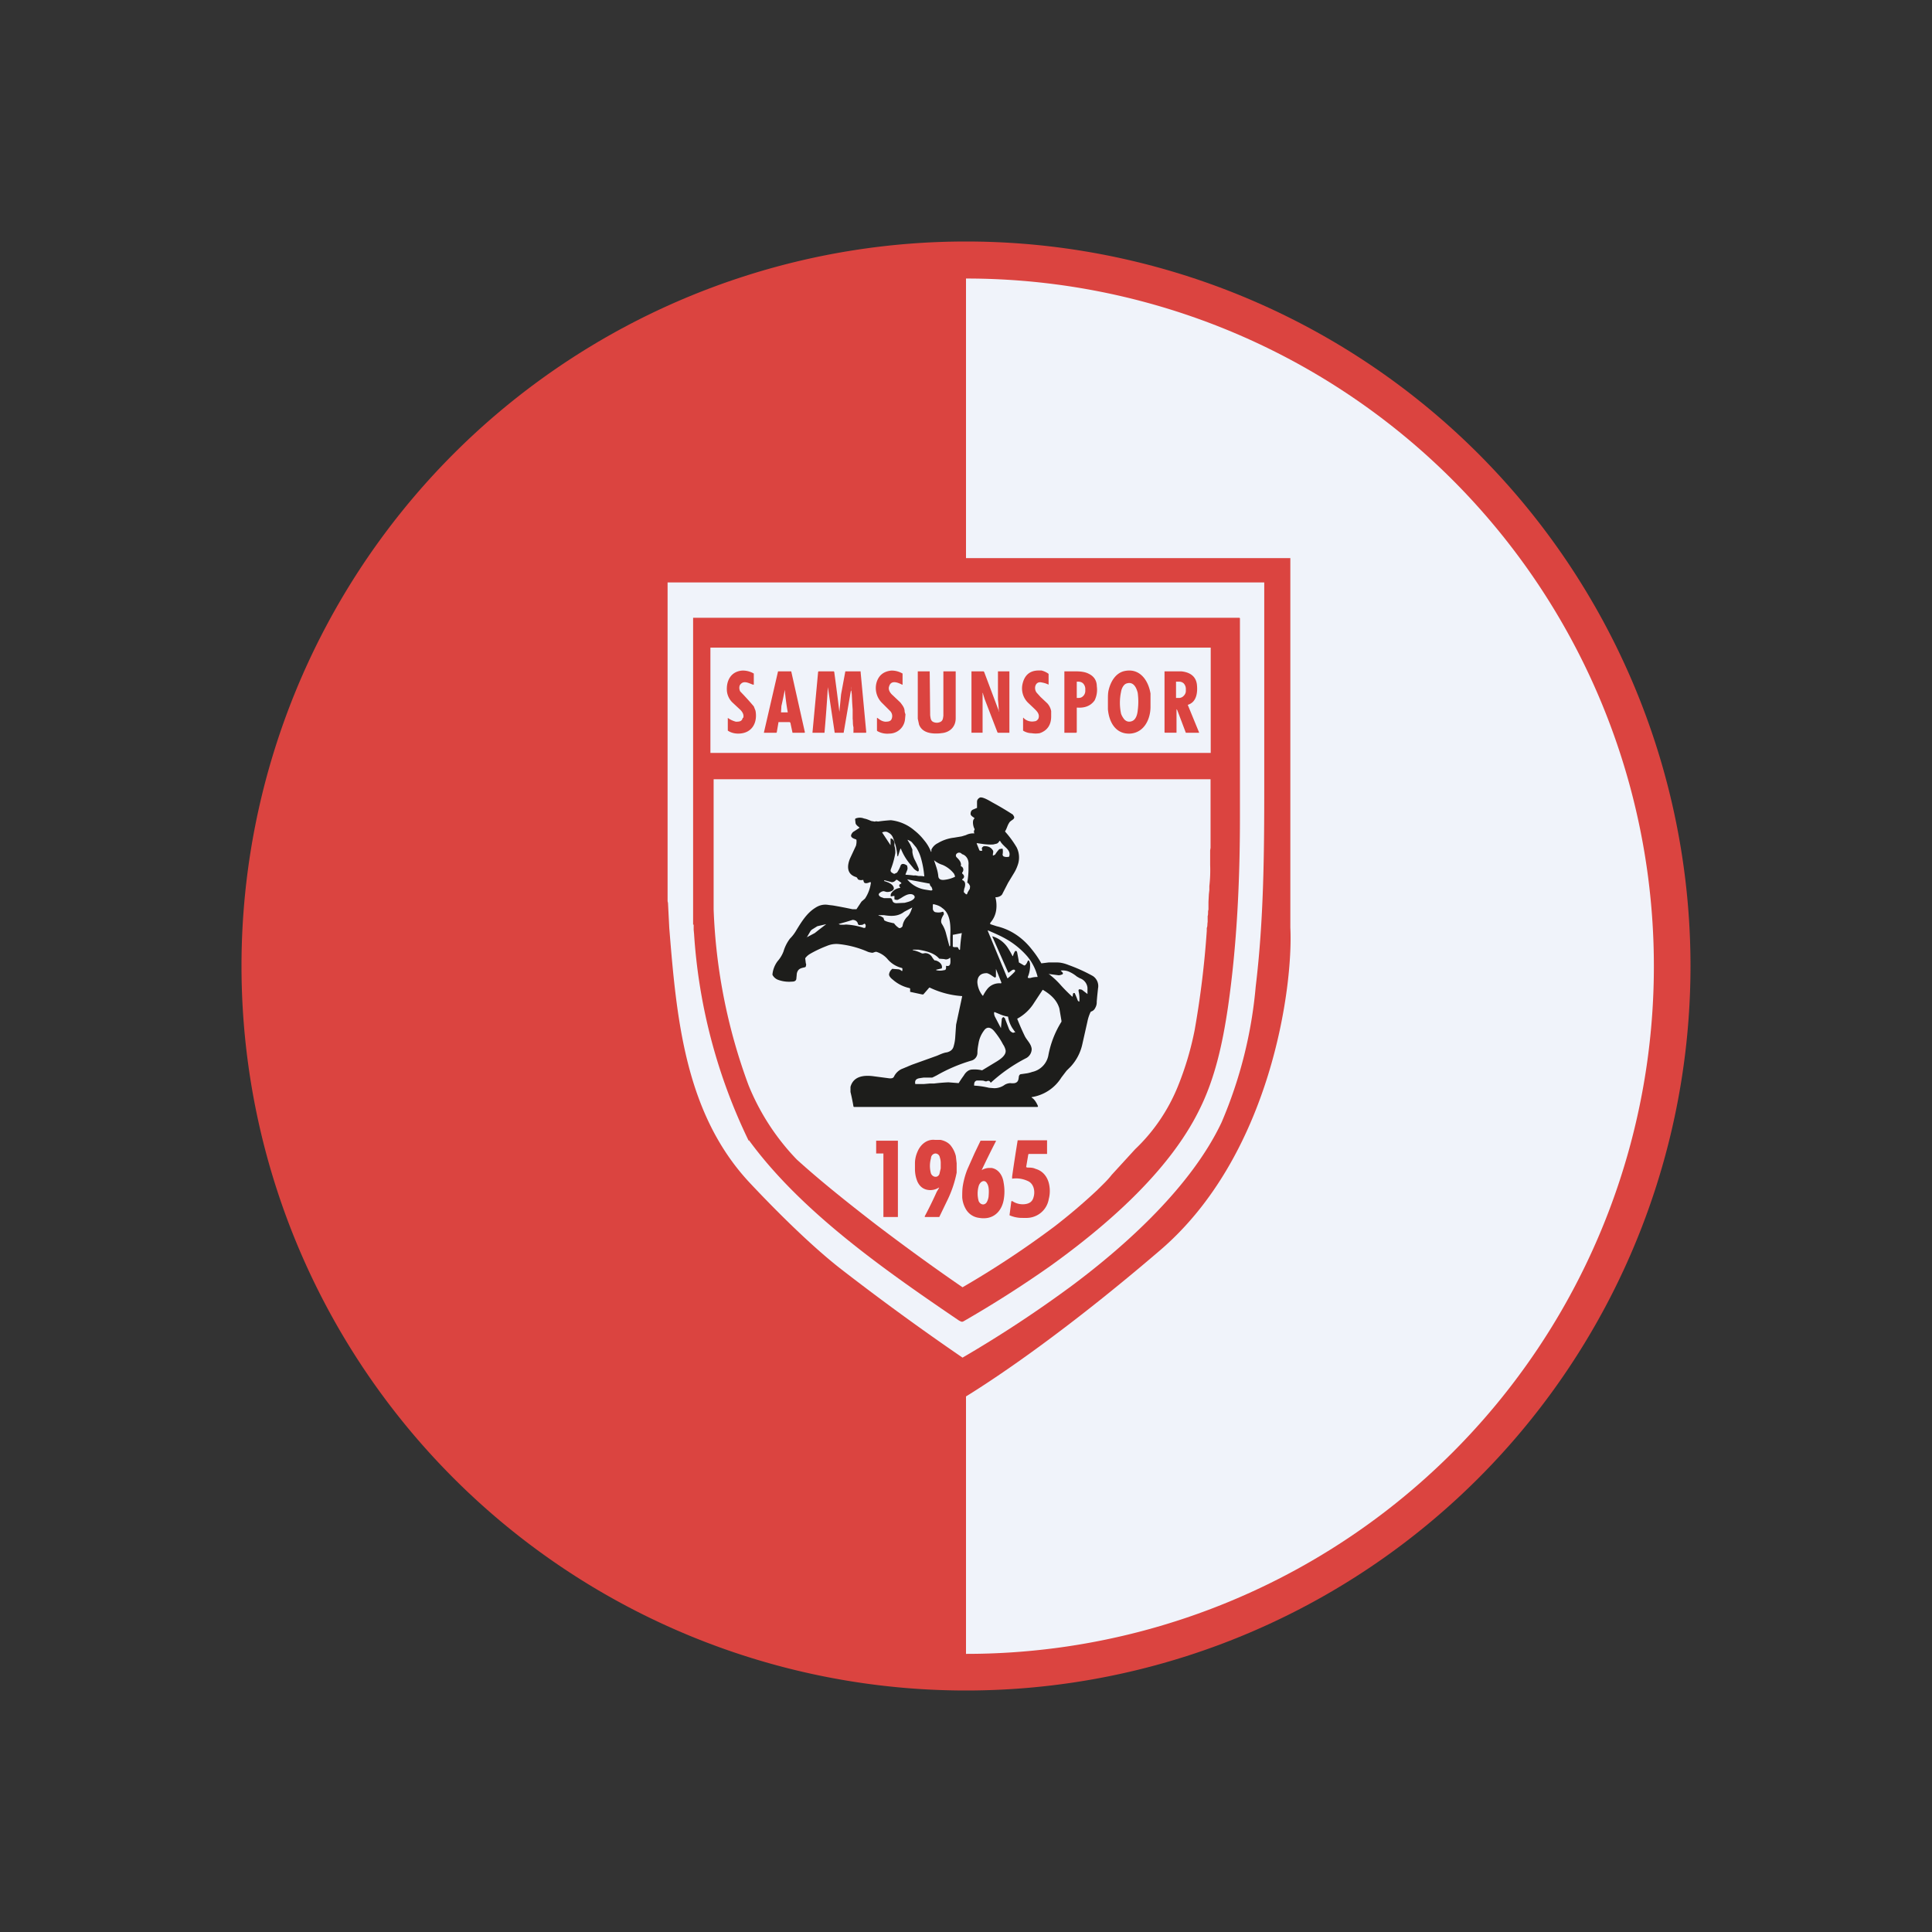 <svg xmlns="http://www.w3.org/2000/svg" width="1em" height="1em" viewBox="0 0 24 24"><rect x="0" y="0" width="24" height="24" fill="#333333" stroke="none"/><g fill="none"><path fill="#DB4440" d="M12 21a9 9 0 1 0 0-18a9 9 0 0 0 0 18"/><path fill="#F0F3FA" d="M20.545 12A8.54 8.54 0 0 1 12 20.545v-3.198c.429-.265 1.26-.831 2.393-1.8c1.403-1.186 1.673-3.309 1.636-4.024v-4.59H12V3.46a8.54 8.54 0 0 1 8.545 8.545z"/><path fill="#F0F3FA" d="M15.175 13.942c-.37.784-1.164 1.51-1.858 2.028a15 15 0 0 1-1.36.895a32 32 0 0 1-1.525-1.112c-.37-.291-.805-.725-1.128-1.07c-.794-.857-.9-2.032-.99-3.155l-.016-.312l-.005-.021v-3.96h7.412v2.53c0 .832-.006 1.663-.106 2.489a5.5 5.5 0 0 1-.424 1.688"/><path fill="#DB4440" d="M9.3 14.17a6.9 6.9 0 0 1-.678-2.568l-.005-.052v-.064H8.61V7.674h6.787l.006.006v2.472c0 .783-.037 1.588-.149 2.361c-.068.46-.164.89-.354 1.27c-.381.779-1.175 1.457-1.853 1.944a14 14 0 0 1-1.08.688c-.021.01-.032 0-.053-.01c-.937-.636-1.964-1.356-2.61-2.24z"/><path fill="#F0F3FA" d="M15.045 9.353h-6.22V8.045h6.215v1.308z"/><path fill="#DB4440" d="M9.232 8.918c.015-.043-.016-.085-.048-.112l-.09-.084a.23.23 0 0 1-.064-.138c-.01-.132.053-.244.191-.254a.27.27 0 0 1 .143.037v.138h-.01c-.048-.016-.107-.053-.149-.011c-.026.021-.026.064-.01.095q.088.09.169.186l.021.053c.027.142-.037.28-.206.285q-.08.002-.138-.037v-.158a.3.3 0 0 0 .1.047c.038 0 .075 0 .085-.047zm1.816-.398c-.022.043.01.09.042.117l.095.09c.032.042.053.069.053.116l.01.032l-.005.053a.196.196 0 0 1-.196.185a.25.25 0 0 1-.148-.031l-.005-.006v-.158h.005c.027.02.053.042.096.047c.031 0 .074 0 .084-.042a.09.09 0 0 0-.026-.095l-.09-.09a.26.26 0 0 1-.074-.26q.04-.134.185-.148q.074 0 .138.037v.138h-.006c-.053-.027-.132-.059-.159.015m1.852.408c.022-.058-.02-.095-.058-.132l-.074-.07a.25.25 0 0 1-.063-.237q.04-.16.2-.16h.033q.045.011.084.038l.005.005v.133a.3.3 0 0 0-.084-.027c-.08-.021-.106.074-.064.127l.048.053l.085.08a.2.2 0 0 1 .047.095v.069c0 .1-.047.174-.143.206a.3.3 0 0 1-.1 0a.2.2 0 0 1-.106-.032v-.153q.001-.015.01 0a.15.15 0 0 0 .133.037c.02 0 .037-.016.047-.032m1.393-.148c0 .148-.074.318-.249.333c-.18.011-.265-.137-.28-.301V8.69c0-.042 0-.085.01-.122c.026-.106.09-.212.201-.233c.186-.037.291.117.318.28zm-4.479.19H9.67v.006l-.021.122l-.006.005H9.49v-.005l.175-.758h.164l.17.758l-.006.005h-.148l-.027-.127h-.005zm.757-.391c.01-.064.005-.064 0 0l-.09.524h-.111l-.085-.567q0-.015 0 0q-.017.284-.042.567h-.149v-.005l.07-.752l.005-.006h.19l.005.006q.034.248.064.497l.021-.217l.053-.286h.19v.011l.07.747l-.006.005h-.148c-.005 0-.01 0-.005-.005v-.064c-.01-.037-.005-.069-.01-.106v-.111l-.006-.09l-.005-.106l-.006-.042zm1.117.53c-.106.01-.228 0-.27-.107l-.016-.074V8.34h.148l.006.546c.005.032.005.069.042.084q.04.016.08 0c.037-.015.037-.047.042-.079V8.34h.153v.583c0 .111-.08.18-.185.185m.519-.488v.482h-.138V8.34h.143c.01 0 .01 0 .016.011l.185.492v-.01l-.005-.01a2 2 0 0 0-.01-.133v-.35h.142v.763h-.137l-.006-.001l-.005-.004l-.159-.413l-.02-.064c0-.021-.006-.016-.006 0m1.17.17v.307h-.005v.005h-.149V8.34h.16q.087.002.137.027q.105.048.106.159a.3.3 0 0 1-.027.174c-.053.075-.132.096-.217.09zm1.239.031v.28h-.143l-.006-.004V8.34h.212c.095.011.175.053.19.16c.011.095 0 .216-.105.253c-.005 0-.01.006-.005.011l.137.334v.005h-.164l-.106-.28c-.01-.017-.01-.017-.01 0"/><path fill="#F0F3FA" d="M13.376 8.468h.016q.039-.001.063.022a.1.1 0 0 1 .027.063v.032a.09.09 0 0 1-.053.08a.1.1 0 0 1-.032.005h-.021zm1.27 0a.08.08 0 0 1 .059.022a.1.1 0 0 1 .026.063v.032q-.001.033-.026.058a.08.08 0 0 1-.053.027h-.043v-.202zm-.72.397a.65.65 0 0 1 0-.27c.006-.042.032-.095.07-.105c.084-.027.121.052.137.116q.015.111 0 .222c-.005.048-.021.106-.064.127c-.047.022-.09.006-.116-.037a.2.2 0 0 1-.027-.053M9.707 8.77q.023-.1.042-.201a3 3 0 0 0 .037.28h-.084zm5.135 4.018q-.071.365-.211.71c-.12.294-.3.56-.53.778l-.291.318c-.053.069-.117.127-.18.19q-.256.24-.535.455q-.548.41-1.138.752c-.37-.254-.725-.513-1.08-.783c-.37-.286-.699-.55-.98-.805a2.9 2.9 0 0 1-.598-.921a7 7 0 0 1-.434-2.186V9.68h6.173v.852l-.005.032v.18q.005.133-.01.264v.048l-.006.053l-.005.095v.096c-.01.026 0 .053-.01.08v.073c-.006.027 0 .053-.011.074v.037q-.042.616-.149 1.223"/><path fill="#1D1D1B" d="M10.813 10.956c-.026.011-.053.022-.074.011l-.005-.005a.1.1 0 0 1-.01-.032q0-.008 0 0c-.027.005-.043.005-.064-.005c-.01-.011-.01-.027-.032-.032c-.111-.037-.106-.138-.069-.228l.074-.159a.2.2 0 0 0 .006-.074l-.006-.005c-.031-.01-.08-.027-.053-.069a.07.07 0 0 1 .032-.032l.064-.042v-.005c-.021-.016-.043-.032-.048-.053l-.005-.043v-.01l.005-.005a.14.14 0 0 1 .106 0c.032.005.063.02.09.031l.037.006l.005.001l.006-.001c.01-.006.026 0 .037 0a2 2 0 0 1 .158-.016a.54.54 0 0 1 .292.127a.7.7 0 0 1 .121.122a.5.5 0 0 1 .085.143h.005v-.027a.17.17 0 0 1 .08-.08a.5.5 0 0 1 .2-.068l.096-.016l.053-.016a.2.2 0 0 1 .106-.021a.04.04 0 0 1 0-.043l.002-.007q0-.005-.002-.008c-.016-.027-.032-.106 0-.127v-.006c-.021-.016-.042-.026-.048-.047c0-.027.006-.048.032-.059l.048-.02V9.96c0-.026.016-.042.037-.053c.037-.01.122.043.159.064q.127.069.249.148l.01.016c.01.016.01.026-.005.042c-.021.016-.043.027-.053.048c-.021.032-.027.069-.048.1v.006q.081.09.143.195a.28.28 0 0 1 .021.196a.5.5 0 0 1-.047.112l-.08.132l-.068.132c-.011.032-.053.048-.085.048h-.005a.4.4 0 0 1 .01.159a.3.3 0 0 1-.074.159v.016l.08.026c.18.042.328.148.439.291q.065.08.116.17l.09-.011h.106q.064 0 .143.032q.156.056.302.137a.15.15 0 0 1 .063.154l-.01.095l-.006.069a.14.14 0 0 1-.02.08a.08.08 0 0 1-.048.042a.02.02 0 0 0-.01.01a.5.5 0 0 0-.038.117l-.063.28a.6.6 0 0 1-.143.276l-.053.053l-.064.084a.53.53 0 0 1-.37.244v.005c.037.021.063.069.079.106v.005l-.005.006h-2.282l-.005-.006q-.015-.09-.037-.18v-.063c.037-.138.174-.148.29-.132l.197.026c.02 0 .042 0 .053-.021a.2.2 0 0 1 .095-.095l.127-.053l.312-.112c.037-.015.08-.037.122-.042c.042-.01.074-.032.085-.074a.5.5 0 0 0 .02-.111l.011-.159l.075-.35v-.005a1.1 1.1 0 0 1-.403-.106h-.005l-.074.085h-.016l-.148-.032v-.042l-.01-.005a.46.46 0 0 1-.207-.106c-.022-.016-.053-.048-.043-.074a.1.1 0 0 1 .032-.053l.005-.006l.075.006c.015 0 .031.01.042.02h.01v-.03l-.005-.006a.34.34 0 0 1-.185-.117a.3.3 0 0 0-.133-.084h-.01c-.021.005-.037.016-.053.01a.2.2 0 0 1-.042-.01a1.2 1.2 0 0 0-.36-.096a.3.3 0 0 0-.149.022q-.117.045-.211.1a.2.2 0 0 0-.059.053v.005l.006.048v.005l.005.016v.01l-.005.022l-.006.005c-.031.01-.068.01-.09.043a.1.1 0 0 0-.016.053l-.005.052q-.006.032-.053.032a.4.4 0 0 1-.17-.021a.13.13 0 0 1-.073-.063v-.01a.33.33 0 0 1 .063-.159a.4.4 0 0 0 .074-.122a.5.5 0 0 1 .08-.159a.5.5 0 0 0 .08-.105c.068-.111.131-.212.232-.276q.08-.054.17-.037l.052.006q.123.021.244.047h.048l.063-.095l.043-.037a.46.46 0 0 0 .074-.201h-.006z"/><path fill="#F0F3FA" d="M11.413 10.792a1 1 0 0 0-.053-.117a.3.3 0 0 1-.026-.09v-.032l-.027-.063l-.032-.053v-.005c.021.01.037.015.053.031l.053.064a.5.5 0 0 1 .058.127q.033.114.043.233a.3.3 0 0 0-.064-.005c-.021 0-.042-.011-.063-.006l-.043-.005l-.063-.005v-.006l.021-.053a.06.06 0 0 0 0-.042v-.01a.1.1 0 0 0-.042-.022q-.034-.006-.043.027a.4.4 0 0 1-.042.08l-.032.015h-.005c-.032-.016-.053-.026-.037-.064a1 1 0 0 0 .053-.195c0-.032 0-.053-.01-.085a.1.1 0 0 1 0-.037c0-.021-.017-.053-.043-.058h-.006v.084l-.105-.159c.02-.01.053-.015.074 0a.12.12 0 0 1 .063.07q.044.109.053.227l.01-.005v-.005l.027-.085h.006a.7.7 0 0 0 .105.18l.048.058c.01.016.032.032.053.042c.005.006.01 0 .016-.005zm1.038-.25l-.037.006a.4.4 0 0 0-.053.069l-.022.01l-.002.001h-.003v-.011c0-.021.01-.037 0-.053c-.026-.042-.063-.053-.106-.053a.03.03 0 0 0-.015.005l-.012.011a.03.03 0 0 0-.004.016q0 .007.005.016c0 .005 0 .01-.01.01h-.006c-.01 0-.016 0-.021-.01l-.032-.08v-.005h.005c.069.01.133.021.201.016l.043-.01a.06.06 0 0 0 .032-.033h.01c.016.032.053.064.08.09c.031.032.047.064.031.106h-.005a.1.1 0 0 1-.064-.005a.03.03 0 0 1-.01-.032a.2.2 0 0 0 0-.058zm-.43.424q.018.015.027.037c.005.01 0 .021 0 .037l-.026.043l-.01.026H12l-.027-.026v-.01l.005-.033a.13.13 0 0 0 .011-.063a.05.05 0 0 0-.032-.043l-.005-.005v-.005q.048-.033 0-.074v-.01c.026-.027.016-.07-.016-.08v-.005c.01-.043-.026-.08-.053-.106c-.032-.037.032-.085.069-.037h.005c.053.02.08.074.074.132v.069a1 1 0 0 1-.016.153zm-.418-.28a.3.3 0 0 0 .106.058a.36.36 0 0 1 .143.111l.011.027v.01a.4.4 0 0 1-.127.037c-.037.005-.074 0-.08-.042c-.005-.069-.031-.133-.053-.201m-.534.45l.031-.006h.011v.043h.005l.011.005h.026l.038-.021c.042-.027.09-.058.137-.048c.021.005.048.027.027.053c-.027.032-.075.042-.117.053l-.1.005c-.027 0-.048-.01-.053-.037l-.01-.02l-.012-.006h-.084c-.021-.01-.043-.01-.058-.032a.02.02 0 0 1 0-.026c.015-.016.042-.032.063-.027l.021.006c.032.01.117-.011.095-.059c-.015-.042-.079-.063-.116-.074v-.01h.005l.074.02c.027.011.053-.005.07-.026h.01l.053.037v.01c-.032.011-.032.027-.01.054h-.006a.15.15 0 0 0-.106.063a.05.05 0 0 0-.01.032v.005zm.201-.212l.28.053c0 .021.011.032.022.042l.01.027v.01l-.01.006h-.01l-.07-.011a.36.36 0 0 1-.222-.127m.44.402a.16.16 0 0 1-.085.006c-.016 0-.032-.016-.037-.038v-.053l.005-.01c.042.01.08.021.111.048c.111.074.106.243.1.36v.106l-.005.01h-.005l-.042-.159a.4.4 0 0 0-.053-.121c-.021-.037.005-.085.026-.117c0-.01 0-.021-.01-.032zm-.61.143c-.037-.01-.084-.016-.116-.037l-.01-.032l-.011-.005a.1.1 0 0 0-.053-.021l.01-.006h.059c.095.016.18.016.254-.042l.1-.053c-.015.037-.026.08-.058.111a.2.2 0 0 0-.063.117c0 .01-.011.016-.016.021q-.023.015-.037 0a.2.2 0 0 1-.053-.053zm-.672.01h-.016q-.008 0 0 0q.09-.023.18-.052q.048.002.064.042c0 .016.016.027.032.021c.015 0 .031 0 .047-.015h.006c.015.01.015.026.01.042c0 .01-.01.01-.021.01a.8.8 0 0 0-.222-.042a.3.3 0 0 1-.08 0zm-.408.17l.043-.074a.1.1 0 0 1 .021-.026l.069-.043l.111-.026l-.09.069l-.053.042l-.1.053zm2.309-.01l.196.444h.005l.042-.031c.01-.006.027-.011.037 0v.016a1 1 0 0 1-.09.084h-.005l-.243-.587c0-.006 0-.011.005-.006c.074.032.148.064.212.1q.157.087.275.223a.64.64 0 0 1 .127.254a.3.3 0 0 0-.08.01a.06.06 0 0 1-.042 0v-.01a.36.36 0 0 0 .027-.17l-.006-.02c-.01-.021-.015-.021-.026 0a.1.1 0 0 1-.032.047h-.01l-.053-.031l-.011-.006l-.005-.037l-.016-.085l-.005-.015l-.006-.006c-.01 0-.016 0-.02.01a.3.3 0 0 0-.022.054h-.005a1 1 0 0 0-.064-.111a.35.35 0 0 0-.18-.133q-.014-.002-.005.006m-.434.127h-.043l-.016-.006v-.148h.006l.106-.021a2 2 0 0 0-.022.201c0 .01-.01.01-.015 0l-.011-.021zm-.143.233c0 .026.005.053-.027.053a.2.2 0 0 1-.095 0v-.006l.069-.016c.016-.053-.043-.095-.085-.1h-.005a.3.3 0 0 1-.032-.043a.1.1 0 0 0-.08-.047c-.02 0-.031.01-.052 0a.4.4 0 0 0-.106-.037v-.006h.069c.09.016.19.037.254.106l.005.006l.063.005c.027.01.053 0 .07-.016h.005c0 .032.016.117-.048.1zm.62.132v-.095l.068.17l-.005.01a.19.19 0 0 0-.17.069a.5.5 0 0 0-.053.084h-.005a.3.3 0 0 1-.064-.148a.14.14 0 0 1 .011-.08c.021-.037.053-.052.106-.052c.037.01.058.031.095.053l.006.001q.003 0 .005-.002l.004-.004zm1.047.159h-.016l-.005.01v.01q.015.064.01.128v.005l-.012-.005l-.008-.01a1 1 0 0 0-.037-.09c-.011-.006-.022 0-.022.01l-.005.032h-.005a2 2 0 0 1-.138-.138a1 1 0 0 0-.153-.143c0-.005-.006 0 0 0l.121.016q.023 0 .043-.01h.005l.005-.006l.002-.008q0-.004-.002-.007l-.005-.006l-.021-.021a.2.2 0 0 1 .095.01a.4.4 0 0 1 .106.064l.037.021a.14.14 0 0 1 .095.117v.079l-.069-.053zm-1.111 1.16a2 2 0 0 1 .444-.308a.13.13 0 0 0 .064-.111c-.006-.064-.058-.106-.085-.159a3 3 0 0 1-.095-.217a.56.56 0 0 0 .212-.201l.105-.159c.09.053.175.122.207.233l.026.153v.011a1.2 1.2 0 0 0-.164.424a.26.26 0 0 1-.2.2a.4.4 0 0 1-.064.017l-.07.01q-.023 0-.031.027c-.005.037-.005.074-.053.085a.2.2 0 0 1-.053 0a.15.15 0 0 0-.069.02a.22.22 0 0 1-.132.043l-.064-.005a1 1 0 0 0-.185-.027c0-.026 0-.053.032-.063h.048c.02 0 .037 0 .058.01h.016c.02-.01.037-.01.047.01z"/><path fill="#F0F3FA" d="M12.47 12.635c-.015 0-.026.015-.026.031l-.01.106l-.075-.143a.1.1 0 0 1-.01-.047v-.006l.003-.002l.005-.001h.004l.003.003l.054.022a.4.4 0 0 0 .105.031v.006c.01.053.027.095.053.137l.037.053h-.015l-.011.005a.08.08 0 0 1-.053-.048l-.053-.137l-.01-.005zm-1.037.757l.042-.006h.106l.053-.026a2 2 0 0 1 .434-.185a.1.1 0 0 0 .058-.043a.1.1 0 0 0 .016-.053c0-.053.01-.095.016-.132q.016-.078.064-.143c.042-.063.095-.037.132.01q.065.08.106.16a.2.2 0 0 1 .032.073c.01.064-.074.117-.117.143l-.175.106a.4.4 0 0 0-.121-.01c-.048 0-.085.037-.106.074q-.034.046-.064.095l-.127-.01q-.09.004-.18.015h-.053l-.069.006h-.11c-.011-.053.02-.07.068-.074z"/><path fill="#DB4440" d="M11.662 14.753a.2.2 0 0 1-.106.031q-.111-.002-.159-.105a.4.4 0 0 1-.031-.154v-.074q0-.072.031-.143c.037-.09.117-.159.217-.148h.07q.076.016.12.063a.34.34 0 0 1 .07.138l.01.09v.116a1.4 1.4 0 0 1-.106.323l-.11.228h-.18v-.01q.077-.144.148-.302l.031-.053zm-.778-.424v-.159h.27v.948h-.18v-.789zm1.302.212a.2.2 0 0 1 .09-.032h.043c.09.016.137.1.148.18a.6.6 0 0 1 0 .223c-.021.105-.085.195-.196.217a.3.3 0 0 1-.106 0a.22.22 0 0 1-.159-.096a.34.34 0 0 1-.053-.159c0-.052 0-.105.01-.158a1 1 0 0 1 .054-.19l.09-.202l.074-.154h.19l.001.003v.003a12 12 0 0 0-.18.365zm.572-.037c.037 0 .074 0 .106.016c.095.026.153.106.17.2a.4.4 0 0 1-.006.176a.28.28 0 0 1-.217.227c-.043.01-.09.006-.132.006a.4.4 0 0 1-.138-.032v-.005l.021-.16q0-.016.016-.01a.23.23 0 0 0 .148.037c.053-.005.095-.026.111-.08c.027-.079.005-.18-.074-.21a.34.34 0 0 0-.19-.027v-.027q.032-.225.069-.45h.365v.17h-.228l-.005.005l-.027.159h.006z"/><path fill="#F0F3FA" d="M11.67 14.583c-.02.053-.084.043-.105-.005a.35.35 0 0 1 0-.19a.06.06 0 0 1 .053-.059c.031 0 .053.021.058.053q.01.03.01.064v.068zm.594.339c-.022.053-.08.053-.106 0a.34.34 0 0 1 0-.19c.016-.053.074-.09.106-.027c.026.042.02.117.016.164a.2.2 0 0 1-.016.053"/></g></svg>